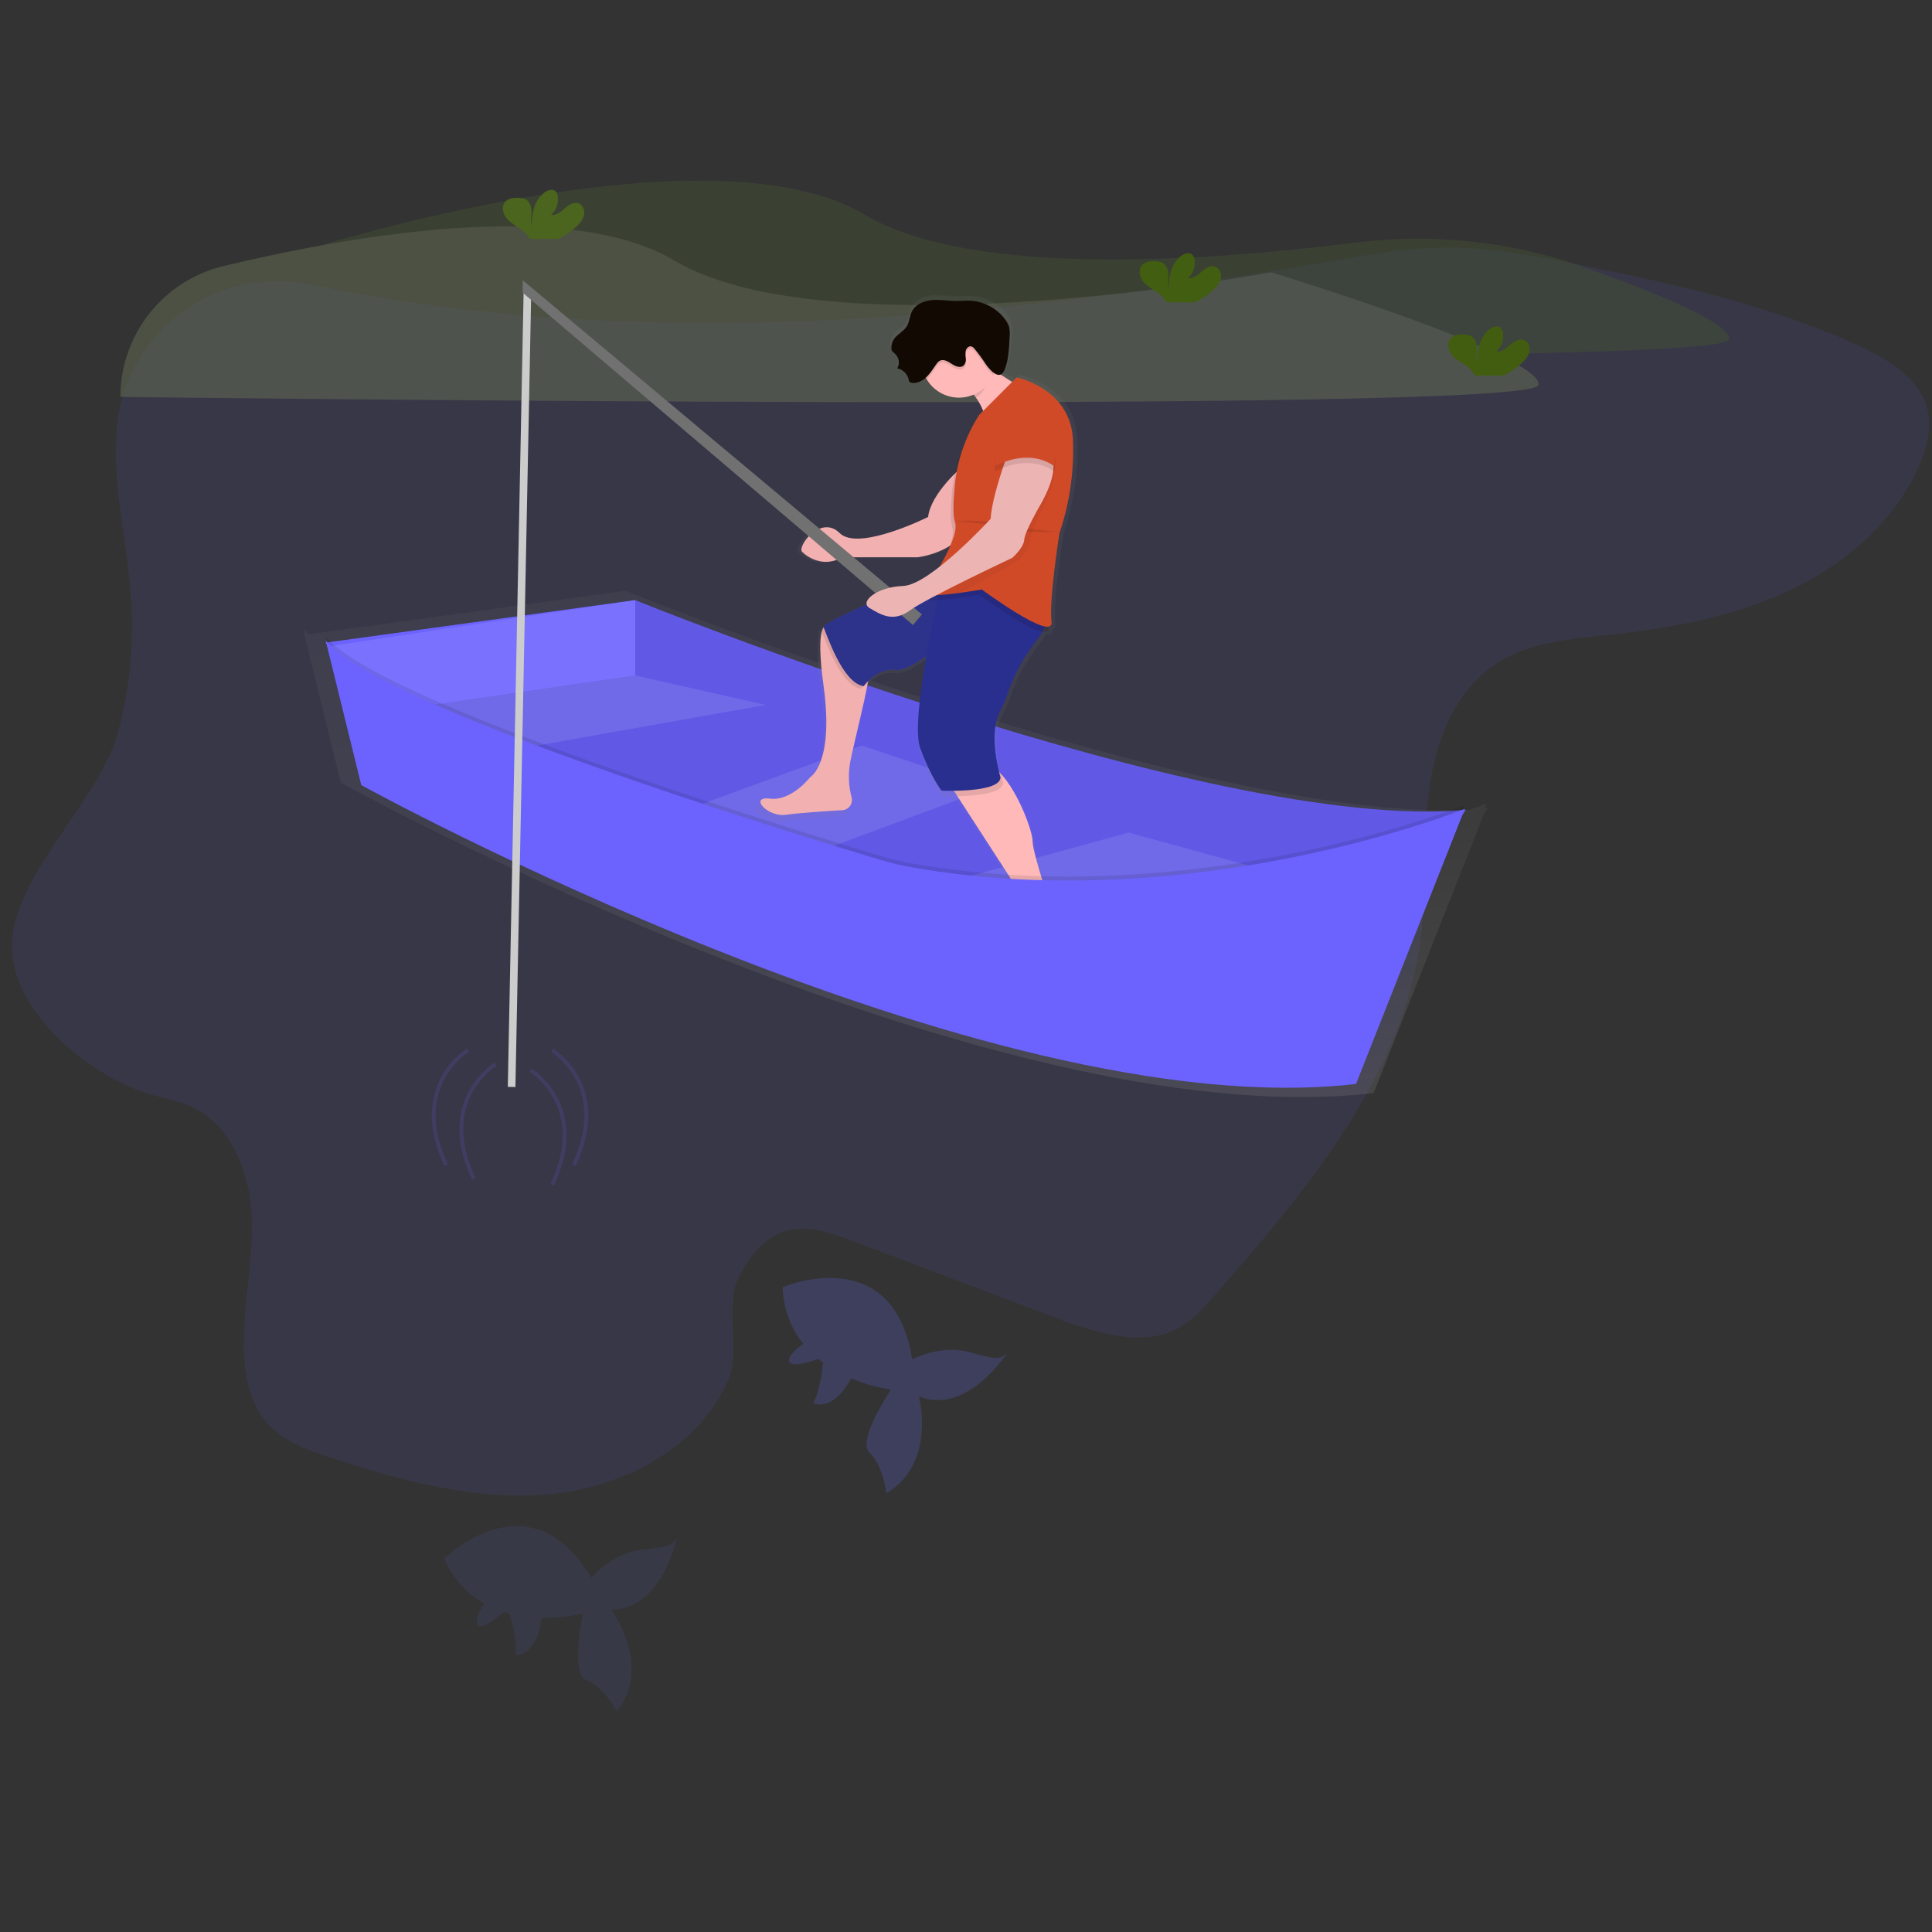 <svg width="507" height="507" viewBox="0 0 507 507" fill="none" xmlns="http://www.w3.org/2000/svg">
<rect x="0" y="0" width="507" height="507" fill="#333333" stroke="none"/>
<g clip-path="url(#clip0)">
<g clip-path="url(#clip1)">
<path opacity="0.1" d="M35.923 95.191C25.604 112.776 32.564 134.726 34.255 154.979C35.282 167.356 34.206 179.819 31.071 191.837C26.622 208.898 5.466 227.992 3.285 245.451C1.104 262.91 20.472 280.393 37.207 286.465C41.36 287.974 45.853 288.483 49.895 290.267C60.858 295.117 65.719 308.095 66.092 319.938C66.465 331.781 63.518 343.562 64.052 355.4C64.352 362.063 65.937 369.023 70.517 373.926C74.728 378.431 80.854 380.589 86.752 382.51C105.402 388.587 124.875 393.96 144.425 392.083C163.976 390.206 183.793 379.624 191.305 361.724C194.024 355.245 190.678 342.703 193.411 336.243C196.145 329.783 201.321 323.58 208.358 322.566C212.468 321.975 216.597 323.226 220.561 324.458L281.745 347.601C290.469 350.322 300.259 352.98 308.449 348.95C312.661 346.874 315.855 343.271 318.927 339.735C343.208 311.97 368.507 281.858 372.951 245.451C374.516 232.623 373.368 219.573 375.107 206.769C376.847 193.966 382.174 180.702 393.228 173.791C401.753 168.456 412.304 167.656 422.346 166.579C438.601 164.833 454.958 161.875 469.701 154.906C484.444 147.937 497.563 136.564 503.839 121.675C505.696 117.272 506.941 112.398 505.894 107.747C504.024 99.449 495.683 94.366 487.865 90.773C464.486 80.103 439.129 74.39 413.874 69.361C402.291 67.052 390.611 64.865 378.776 64.996C368.545 65.103 358.421 66.936 348.345 68.677C262.059 83.522 168.822 92.897 82.221 74.797C64.061 71 45.814 78.328 35.923 95.191Z" fill="#6C63FF"/>
<path d="M390.369 212.181L389.981 212.215L390.102 211.915L389.618 212.114L390.102 210.838C390.102 210.838 388.527 211.473 385.609 212.511C313.974 215.853 164.077 155.032 164.077 155.032L81.106 166.434C80.624 165.983 80.167 165.505 79.739 165.003L80.108 166.502C79.978 166.359 79.856 166.219 79.739 166.08L79.87 166.603H79.739L79.943 166.885L89.437 205.421C89.437 205.421 258.637 298.711 360.466 286.853L389.453 213.544L390.369 212.181Z" fill="url(#paint0_linear)"/>
<path d="M166.69 157.491C166.69 157.491 317.71 218.753 384.66 212.521L340.028 278.997L178.641 228.622L99.741 192.787L136.574 167.86L166.69 157.491Z" fill="#6C63FF"/>
<path opacity="0.1" d="M166.69 157.491C166.69 157.491 317.71 218.753 384.66 212.521L340.028 278.997L178.641 228.622L99.741 192.787L136.574 167.86L166.69 157.491Z" fill="black"/>
<path opacity="0.1" d="M160.719 175.91L200.94 184.999L118.942 199.538L99.741 182.399L160.719 175.91Z" fill="white"/>
<path opacity="0.1" d="M178.622 213.04L226.112 195.644L259.587 206.808L200.94 228.622L178.622 213.04Z" fill="white"/>
<path opacity="0.1" d="M244.015 232.774L296.173 218.496L342.621 231.217L293.318 247.837L244.015 232.774Z" fill="white"/>
<path d="M85.468 168.64L166.69 157.476V177.21L98.703 187.074L85.468 168.64Z" fill="#6C63FF"/>
<path opacity="0.1" d="M85.986 169.678L166.69 157.476V177.21L98.703 187.074L85.986 169.678Z" fill="white"/>
<g opacity="0.57">
<path opacity="0.95" d="M81.66 65.208C81.66 65.208 185.975 31.973 226.971 56.381C255.168 73.166 318.705 68.341 355.64 63.685C376.07 61.107 396.82 63.363 416.221 70.271C434.914 76.935 454.566 84.981 453.742 89.098C452.186 96.887 81.66 92.211 81.66 92.211V65.208Z" fill="#414E35"/>
<path d="M31.587 104.179C31.592 96.23 34.272 88.515 39.196 82.279C44.12 76.042 51.001 71.647 58.727 69.804C92.522 61.69 149.196 51.86 176.918 68.349C217.919 92.758 333.648 71.462 333.648 71.462C333.648 71.462 405.264 93.286 403.709 101.046C402.153 108.805 31.602 104.159 31.602 104.159L31.587 104.179Z" fill="#606751"/>
</g>
<path d="M318.39 76.063C319.282 75.234 320.12 74.254 320.377 73.061C320.634 71.868 320.125 70.438 318.986 70.001C317.712 69.516 316.345 70.399 315.313 71.291C314.28 72.183 313.093 73.207 311.741 73.018C312.437 72.386 312.958 71.584 313.253 70.691C313.548 69.797 313.606 68.843 313.423 67.921C313.358 67.538 313.19 67.181 312.938 66.888C312.23 66.131 310.946 66.456 310.098 67.052C307.398 68.954 306.647 72.62 306.633 75.923C306.361 74.73 306.589 73.498 306.584 72.271C306.579 71.044 306.245 69.695 305.213 69.041C304.571 68.698 303.851 68.531 303.124 68.556C301.912 68.512 300.56 68.633 299.731 69.526C298.704 70.627 298.97 72.479 299.862 73.697C300.754 74.914 302.121 75.67 303.376 76.509C304.382 77.109 305.24 77.928 305.886 78.905C305.962 79.041 306.023 79.184 306.07 79.332H313.675C315.387 78.461 316.974 77.362 318.39 76.063V76.063Z" fill="#425E10"/>
<path d="M151.284 59.443C152.176 58.614 153.014 57.634 153.271 56.441C153.528 55.248 153.019 53.817 151.88 53.381C150.605 52.896 149.239 53.779 148.206 54.671C147.174 55.563 145.987 56.587 144.635 56.398C145.334 55.764 145.857 54.959 146.152 54.062C146.447 53.165 146.503 52.207 146.316 51.281C146.252 50.899 146.084 50.542 145.832 50.248C145.124 49.491 143.84 49.816 142.992 50.413C140.292 52.314 139.541 55.98 139.526 59.283C139.255 58.09 139.483 56.858 139.478 55.631C139.473 54.404 139.139 53.056 138.106 52.401C137.465 52.058 136.744 51.891 136.018 51.916C134.806 51.873 133.454 51.994 132.625 52.886C131.598 53.987 131.864 55.84 132.756 57.057C133.648 58.274 135.014 59.031 136.27 59.87C137.276 60.469 138.134 61.288 138.78 62.266C138.855 62.402 138.917 62.544 138.964 62.693H146.568C148.28 61.828 149.866 60.735 151.284 59.443V59.443Z" fill="#4B641E"/>
<path d="M399.35 95.278C400.242 94.449 401.081 93.469 401.337 92.276C401.594 91.083 401.085 89.652 399.947 89.216C398.672 88.731 397.305 89.614 396.273 90.506C395.241 91.398 394.053 92.421 392.701 92.232C393.397 91.6 393.918 90.799 394.213 89.906C394.508 89.012 394.566 88.058 394.383 87.135C394.318 86.753 394.151 86.396 393.898 86.102C393.191 85.346 391.906 85.671 391.058 86.267C388.359 88.168 387.607 91.835 387.593 95.137C387.322 93.944 387.549 92.713 387.544 91.486C387.54 90.258 387.205 88.91 386.173 88.256C385.531 87.913 384.811 87.745 384.084 87.771C382.872 87.727 381.52 87.848 380.692 88.741C379.664 89.841 379.931 91.694 380.822 92.911C381.714 94.129 383.081 94.885 384.336 95.724C385.342 96.324 386.2 97.143 386.847 98.12C386.922 98.256 386.983 98.399 387.031 98.547H394.635C396.347 97.676 397.934 96.576 399.35 95.278Z" fill="#425D10"/>
<path d="M285.472 251.091C280.625 246.304 276.792 240.62 274.766 234.141C273.21 229.151 271.819 224.277 271.819 222.701C271.819 219.941 267.986 209.558 263.251 204.553C263.086 204.378 262.916 204.208 262.766 204.068C261.942 200.809 260.299 192.588 263.149 187.487C263.846 186.241 264.428 184.934 264.889 183.582C266.597 178.35 269.223 173.465 272.643 169.154C273.329 168.325 273.936 167.434 274.456 166.492C275.643 166.696 276.341 166.366 276.196 165.197C276.196 165.153 276.196 165.11 276.196 165.066C276.743 164.94 277.029 164.542 276.932 163.761C276.21 158.01 279.103 140.032 279.103 140.032C281.851 131.921 283.064 123.368 282.68 114.813C281.958 101.151 267.482 98.275 267.482 98.275L266.285 99.463C265.315 98.867 264.23 98.198 263.13 97.49C263.349 97.394 263.548 97.257 263.714 97.084C263.881 96.912 264.011 96.709 264.099 96.486C265.354 93.881 265.417 90.312 265.596 87.489C265.702 86.578 265.659 85.656 265.47 84.759C265.239 83.992 264.864 83.276 264.365 82.649C263.246 81.174 261.816 79.963 260.177 79.103C258.538 78.242 256.73 77.752 254.881 77.669C253.679 77.62 252.458 77.746 251.28 77.746C249.07 77.746 246.86 77.319 244.66 77.504C242.459 77.688 240.133 78.658 239.159 80.632C238.548 81.868 238.543 83.357 237.821 84.512C236.988 85.865 235.364 86.553 234.429 87.838C233.918 88.544 233.641 89.392 233.639 90.263C233.625 90.546 233.684 90.828 233.808 91.083C234.03 91.39 234.304 91.656 234.618 91.869C235.153 92.355 235.505 93.009 235.618 93.724C235.731 94.438 235.597 95.169 235.238 95.797C235.985 95.937 236.674 96.293 237.221 96.822C237.767 97.35 238.146 98.028 238.311 98.77C238.326 99.019 238.418 99.258 238.572 99.454C238.711 99.567 238.879 99.638 239.057 99.657C240.467 99.9 241.892 99.235 242.959 98.28C243.046 98.44 243.128 98.595 243.225 98.765C244.497 100.853 246.476 102.413 248.802 103.161C251.128 103.909 253.645 103.794 255.894 102.839C256.094 103.091 256.291 103.351 256.485 103.62C257.289 104.734 257.95 105.944 258.453 107.223L257.338 108.329C256.358 109.866 255.476 111.463 254.697 113.111C252.89 116.56 251.566 120.242 250.761 124.052C248.135 126.651 244.073 131.326 243.589 135.652C243.589 135.652 224.77 145.003 219.705 139.969C214.641 134.935 208.127 143.562 209.571 145.003C211.015 146.443 215.363 149.319 220.427 146.458H240.7C243.784 146.046 246.752 145.011 249.424 143.417C249.065 144.387 248.619 145.391 248.125 146.414C247.364 147.869 246.545 149.324 245.779 150.628C245.358 150.973 244.941 151.307 244.524 151.627C241.931 152.699 238.669 154.052 235.282 155.507C233.414 155.905 231.642 156.667 230.067 157.748C222.245 161.143 215.164 164.45 215.372 165.139C214.849 165.483 214.578 165.74 214.65 165.876C214.723 166.012 214.786 166.177 214.888 166.429C214.33 168.48 214.224 172.675 215.372 180.978C218.28 201.832 211.752 205.426 211.752 205.426C211.752 205.426 206.688 211.895 200.896 211.178C195.105 210.46 200.174 216.212 205.258 215.494C208.675 215.009 216.051 214.524 220.481 214.257C220.881 214.233 221.27 214.12 221.622 213.927C221.973 213.734 222.278 213.466 222.514 213.142C222.749 212.817 222.911 212.445 222.986 212.051C223.061 211.657 223.048 211.251 222.947 210.862C222.11 207.683 222 204.356 222.628 201.129C223.718 195.717 226.447 185.416 227.421 179.727V179.664C228.875 178.209 231.584 176.206 234.923 176.681C236.663 176.929 239.77 175.304 243.104 173.073C241.359 183.01 240.026 193.685 241.437 197.535C244.345 205.445 247.228 209.039 247.228 209.039C247.228 209.039 248.619 209.102 250.572 209.078L251.508 210.533L264.593 230.63C264.593 230.63 276.171 247.168 265.315 249.326C265.315 249.326 256.63 251.484 260.251 254.36C260.251 254.36 285.583 255.078 286.305 252.905C286.48 252.347 286.111 251.722 285.472 251.091Z" fill="url(#paint1_linear)"/>
<path d="M269.585 102.591C269.585 102.591 259.737 122.301 259.034 112.446C258.83 109.515 257.811 106.7 256.092 104.318C254.293 101.817 251.926 99.779 249.186 98.372C249.186 98.372 254.813 87.814 254.11 90.612C253.752 92.067 257.798 95.147 261.865 97.829C265.718 100.404 269.585 102.591 269.585 102.591Z" fill="#FFB9B9"/>
<path d="M223.161 199.732C222.55 202.892 222.656 206.149 223.471 209.262C223.573 209.642 223.589 210.04 223.519 210.427C223.449 210.814 223.293 211.18 223.064 211.5C222.835 211.819 222.538 212.084 222.194 212.275C221.851 212.466 221.469 212.578 221.077 212.603C216.768 212.86 209.6 213.336 206.28 213.811C201.356 214.514 196.432 208.884 202.059 209.587C207.686 210.29 212.61 203.956 212.61 203.956C212.61 203.956 218.939 200.435 216.128 180.023C215.009 171.899 215.116 167.787 215.644 165.784C215.747 165.275 215.971 164.799 216.298 164.397C216.298 164.397 216.298 164.397 216.298 164.397C216.445 164.228 216.642 164.109 216.86 164.057C217.107 164.033 217.357 164.064 217.591 164.148C217.825 164.232 218.037 164.367 218.212 164.542C218.212 164.542 227.358 172.991 228.06 175.1C228.235 175.619 228.109 176.967 227.794 178.791C226.873 184.354 224.222 194.431 223.161 199.732Z" fill="#FFB9B9"/>
<path opacity="0.05" d="M223.161 199.732C222.55 202.892 222.656 206.149 223.471 209.262C223.573 209.642 223.589 210.04 223.519 210.427C223.449 210.814 223.293 211.18 223.064 211.5C222.835 211.819 222.538 212.084 222.194 212.275C221.851 212.466 221.469 212.578 221.077 212.603C216.768 212.86 209.6 213.336 206.28 213.811C201.356 214.514 196.432 208.884 202.059 209.587C207.686 210.29 212.61 203.956 212.61 203.956C212.61 203.956 218.939 200.435 216.128 180.023C215.009 171.899 215.116 167.787 215.644 165.784C215.747 165.275 215.971 164.799 216.298 164.397C216.298 164.397 216.298 164.397 216.298 164.397C216.445 164.228 216.642 164.109 216.86 164.057C217.107 164.033 217.357 164.064 217.591 164.148C217.825 164.232 218.037 164.367 218.212 164.542C218.212 164.542 227.358 172.991 228.06 175.1C228.235 175.619 228.109 176.967 227.794 178.791C226.873 184.354 224.222 194.431 223.161 199.732Z" fill="black"/>
<path d="M285.065 250.417C284.362 252.527 259.742 251.823 259.742 251.823C256.223 249.006 264.666 246.896 264.666 246.896C275.217 244.786 263.963 228.593 263.963 228.593L251.217 208.898L248.469 204.64C248.469 204.64 251.988 199.713 258.317 200.416C259.771 200.576 261.259 201.575 262.65 203.064C267.249 207.962 270.981 218.127 270.981 220.829C270.981 222.371 272.333 227.133 273.845 232.027C275.813 238.37 279.559 243.928 284.25 248.618C284.885 249.272 285.239 249.888 285.065 250.417Z" fill="#FFB9B9"/>
<path opacity="0.1" d="M227.818 178.786C227.136 179.364 226.518 180.014 225.976 180.726C220.791 180.076 216.802 168.674 215.658 165.784C215.561 165.536 215.484 165.352 215.426 165.241C215.368 165.129 215.673 164.799 216.313 164.397L216.875 164.057C217.122 164.033 217.371 164.064 217.605 164.148C217.839 164.232 218.051 164.367 218.227 164.542C218.227 164.542 227.372 172.991 228.075 175.1C228.259 175.619 228.133 176.962 227.818 178.786Z" fill="black"/>
<path d="M249.889 149.052C249.889 149.052 215.421 163.116 216.124 164.537C216.826 165.958 221.048 179.32 226.674 180.023C226.674 180.023 230.193 175.095 235.117 175.799C240.041 176.502 256.218 161.734 256.218 161.734L267.472 153.286L249.889 149.052Z" fill="#4C4C78"/>
<path opacity="0.85" d="M249.889 149.052C249.889 149.052 215.421 163.116 216.124 164.537C216.826 165.958 221.048 179.32 226.674 180.023C226.674 180.023 230.193 175.095 235.117 175.799C240.041 176.502 256.218 161.734 256.218 161.734L267.472 153.286L249.889 149.052Z" fill="#292F8E"/>
<path opacity="0.1" d="M263.256 205.363C263.256 208.297 255.792 208.855 251.231 208.918L248.483 204.659C248.483 204.659 252.002 199.732 258.332 200.435C259.785 200.595 261.273 201.594 262.664 203.083C262.984 204.485 263.256 205.363 263.256 205.363Z" fill="black"/>
<path d="M247.078 152.573C247.078 152.573 238.635 188.461 241.451 196.221C244.267 203.981 247.078 207.482 247.078 207.482C247.078 207.482 262.553 208.185 262.553 203.961C262.553 203.961 259.034 192.7 262.553 186.361C263.23 185.141 263.797 183.862 264.244 182.54C265.895 177.423 268.44 172.64 271.761 168.412C273.472 166.298 274.78 163.907 274.509 161.725C273.806 156.089 247.078 152.573 247.078 152.573Z" fill="#292F8E"/>
<path d="M252.705 122.301C252.705 122.301 244.262 129.362 243.559 135.667C243.559 135.667 225.269 144.818 220.345 139.891C215.421 134.964 209.091 143.426 210.507 144.828C211.922 146.23 216.133 149.052 221.057 146.234H240.749C240.749 146.234 254.115 144.828 254.803 134.27C255.491 123.712 252.705 122.301 252.705 122.301Z" fill="#FFB9B9"/>
<path opacity="0.05" d="M252.705 122.301C252.705 122.301 244.262 129.362 243.559 135.667C243.559 135.667 225.269 144.818 220.345 139.891C215.421 134.964 209.091 143.426 210.507 144.828C211.922 146.23 216.133 149.052 221.057 146.234H240.749C240.749 146.234 254.115 144.828 254.803 134.27C255.491 123.712 252.705 122.301 252.705 122.301Z" fill="black"/>
<path opacity="0.1" d="M260.091 97.315C259.965 97.771 260.28 96.893 260.091 97.315C259.063 99.643 258.453 103.348 256.097 104.318C254.298 101.817 251.931 99.779 249.191 98.372C249.191 98.372 254.818 87.814 254.115 90.612C253.752 92.063 256.063 94.633 260.091 97.315Z" fill="black"/>
<path d="M261.496 94.497C261.496 96.446 260.919 98.352 259.837 99.972C258.754 101.593 257.216 102.856 255.417 103.602C253.617 104.348 251.637 104.543 249.727 104.163C247.817 103.782 246.062 102.844 244.685 101.466C243.307 100.087 242.369 98.331 241.989 96.42C241.609 94.508 241.804 92.527 242.55 90.726C243.295 88.925 244.557 87.386 246.177 86.303C247.796 85.221 249.7 84.642 251.648 84.642C252.944 84.634 254.228 84.883 255.427 85.376C256.625 85.868 257.714 86.593 258.631 87.51C259.547 88.427 260.272 89.517 260.764 90.716C261.256 91.915 261.505 93.201 261.496 94.497Z" fill="#FFB9B9"/>
<path opacity="0.1" d="M256.223 110.337L266.071 100.482C266.071 100.482 280.126 103.3 280.843 116.67C281.197 125.029 280.004 133.382 277.325 141.307C277.325 141.307 274.509 158.907 275.217 164.537C275.924 170.168 256.926 156.089 256.926 156.089C256.926 156.089 241.451 158.907 242.154 156.792C242.857 154.678 251.299 142.728 249.908 138.489C249.303 136.671 249.477 132.641 249.874 128.635C250.534 122.119 252.714 115.85 256.238 110.332L256.223 110.337Z" fill="black"/>
<path d="M278.028 139.901C278.028 139.901 275.217 157.491 275.934 163.131C276.651 168.771 257.643 154.683 257.643 154.683C257.643 154.683 255.22 155.124 252.312 155.527C247.916 156.138 242.445 156.661 242.866 155.386C242.978 155.087 243.113 154.797 243.269 154.518C245.105 151.045 251.881 140.895 250.606 137.059C250 135.245 250.175 131.21 250.572 127.204C251.235 120.688 253.416 114.419 256.941 108.901L266.789 99.046C266.789 99.046 280.843 101.864 281.561 115.235C281.913 123.604 280.715 131.967 278.028 139.901Z" fill="#D14A28"/>
<path opacity="0.1" d="M261.496 94.497C261.499 95.861 261.217 97.211 260.668 98.459C259.829 97.769 259.104 96.951 258.521 96.035C257.68 94.734 256.764 93.484 255.777 92.291C255.565 91.988 255.269 91.755 254.924 91.621C254.275 91.437 253.616 92.029 253.432 92.683C253.319 93.353 253.319 94.036 253.432 94.706C253.487 95.042 253.468 95.386 253.377 95.715C253.286 96.043 253.124 96.347 252.903 96.607C252.065 97.388 250.708 96.844 249.753 96.204C248.798 95.564 247.601 94.851 246.589 95.39C246.212 95.627 245.893 95.947 245.658 96.326C244.932 97.473 244.11 98.557 243.201 99.565C242.419 98.263 241.949 96.798 241.827 95.284C241.705 93.769 241.935 92.248 242.498 90.837C243.061 89.426 243.942 88.165 245.072 87.151C246.203 86.138 247.552 85.4 249.015 84.994C250.478 84.589 252.015 84.527 253.506 84.815C254.996 85.102 256.4 85.73 257.608 86.65C258.816 87.57 259.795 88.757 260.469 90.118C261.142 91.48 261.492 92.978 261.491 94.497H261.496Z" fill="black"/>
<path d="M264.937 88.517C265.04 87.626 264.999 86.724 264.816 85.845C264.592 85.097 264.228 84.398 263.745 83.784C262.663 82.343 261.277 81.159 259.685 80.316C258.094 79.473 256.336 78.991 254.537 78.905C253.369 78.862 252.206 78.983 251.038 78.983C248.891 78.983 246.744 78.566 244.601 78.745C242.459 78.925 240.201 79.875 239.27 81.805C238.679 83.018 238.674 84.473 237.971 85.622C237.162 86.946 235.582 87.62 234.676 88.881C234.18 89.573 233.912 90.402 233.91 91.253C233.898 91.529 233.954 91.804 234.075 92.053C234.29 92.352 234.556 92.611 234.86 92.819C235.38 93.297 235.723 93.938 235.832 94.637C235.942 95.336 235.811 96.051 235.461 96.665C236.19 96.802 236.862 97.151 237.393 97.668C237.925 98.186 238.291 98.849 238.446 99.575C238.461 99.818 238.549 100.052 238.698 100.244C238.837 100.357 239.005 100.427 239.183 100.443C240.593 100.69 242.028 99.992 243.06 99.012C244.093 98.033 244.849 96.781 245.677 95.618C245.909 95.238 246.226 94.918 246.603 94.681C247.616 94.143 248.808 94.866 249.763 95.501C250.718 96.136 252.08 96.68 252.918 95.894C253.139 95.635 253.301 95.332 253.392 95.004C253.483 94.677 253.502 94.333 253.446 93.998C253.332 93.328 253.332 92.645 253.446 91.975C253.63 91.321 254.285 90.729 254.939 90.913C255.281 91.048 255.575 91.283 255.782 91.587C256.771 92.78 257.689 94.03 258.53 95.331C259.441 96.743 262.165 100.084 263.493 97.315C264.705 94.774 264.787 91.277 264.937 88.517Z" fill="#130903"/>
<path opacity="0.1" d="M250.248 136.734C250.248 136.734 260.798 136.031 263.614 138.14C266.43 140.25 277.669 139.547 277.669 139.547" fill="black"/>
<path opacity="0.05" d="M273.806 132.864C273.806 132.864 270.288 139.901 270.288 142.015C270.288 144.13 267.472 146.943 267.472 146.943C267.472 146.943 259.524 151.307 252.298 155.531C247.902 156.142 242.43 156.666 242.852 155.391C242.964 155.092 243.098 154.801 243.254 154.523C250.752 149.954 261.142 137.064 261.142 137.064C261.142 130.73 264.661 119.464 264.661 119.464C264.661 119.464 273.104 115.24 275.914 119.464C278.725 123.688 273.806 132.864 273.806 132.864Z" fill="black"/>
<path opacity="0.1" d="M85.468 167.079L94.807 204.989C94.807 204.989 257.769 294.836 355.857 283.41L384.403 211.221C384.403 211.221 314.051 239.68 239.396 226.595C236.535 226.088 233.707 225.412 230.925 224.573C208.616 217.89 100.351 184.766 85.468 167.079Z" fill="black"/>
<path d="M85.468 168.117L94.807 206.027C94.807 206.027 257.764 295.869 355.852 284.448L384.398 212.259C384.398 212.259 314.046 240.717 239.392 227.633C236.53 227.125 233.702 226.45 230.92 225.61C208.616 218.927 100.351 185.804 85.468 168.117Z" fill="#6C63FF"/>
<path d="M138.41 76.582L134.257 285.238" stroke="#CCCCCC" stroke-width="2" stroke-miterlimit="10"/>
<path d="M137.175 73.55L137.175 76.815L239.585 164.016L241.927 161.234L137.175 73.55Z" fill="#717171"/>
<path d="M264.57 118.824C264.57 118.824 260.357 129.864 259.964 136.156C259.964 136.156 244.082 153.505 237.015 153.769C229.948 154.033 225.477 157.987 228.195 159.566C230.913 161.144 234.293 163.473 238.725 160.222C243.157 156.97 265.664 146.385 265.664 146.385C265.664 146.385 268.649 143.748 268.781 141.642C268.912 139.537 272.862 132.728 272.862 132.728C272.862 132.728 278.345 123.9 275.798 119.509C273.25 115.118 264.57 118.824 264.57 118.824Z" fill="#EDB4B4"/>
<path opacity="0.1" d="M271.698 106.816C271.698 106.816 259.034 105.409 261.147 123.707C261.147 123.707 269.59 118.78 276.622 123.707C276.622 123.712 279.433 110.337 271.698 106.816Z" fill="black"/>
<path d="M271.698 105.409C271.698 105.409 259.034 104.003 261.147 122.301C261.147 122.301 269.59 117.374 276.622 122.301C276.622 122.301 279.433 108.93 271.698 105.409Z" fill="#D14A28"/>
<path opacity="0.15" d="M122.792 275.616C122.792 275.616 107.225 284.962 117.083 305.738" stroke="#6C63FF" stroke-miterlimit="10"/>
<path opacity="0.15" d="M130.057 279.254C130.057 279.254 114.49 288.599 124.348 309.375" stroke="#6C63FF" stroke-miterlimit="10"/>
<path opacity="0.15" d="M144.89 275.616C144.89 275.616 160.457 284.962 150.599 305.738" stroke="#6C63FF" stroke-miterlimit="10"/>
<path opacity="0.15" d="M139.181 280.81C139.181 280.81 154.748 290.156 144.89 310.932" stroke="#6C63FF" stroke-miterlimit="10"/>
</g>
<path opacity="0.42" d="M160.386 422.4C174.036 422.42 177.675 403.195 177.675 403.195C176.583 405.837 175.181 405.852 167.897 406.777C160.613 407.702 155.142 414.036 155.142 414.036C138.96 386.794 116.556 409.009 116.556 409.009C118.679 413.988 122.374 418.135 127.076 420.816C125.895 422.649 124.521 425.256 125.342 426.459C126.286 427.835 130.123 424.858 132.227 423.035C132.727 423.188 133.227 423.335 133.731 423.465C134.346 425.614 135.814 431.235 135.237 434.303C135.237 434.303 140.921 434.916 142.114 424.569C145.775 424.651 149.431 424.264 152.994 423.419C152.994 423.419 149.448 439.246 153.933 440.945C158.418 442.644 161.915 449.141 161.915 449.141C171.308 436.983 160.386 422.4 160.386 422.4Z" fill="#3F415F"/>
<path opacity="0.6" d="M241.129 366.461C253.795 371.543 264.303 355.038 264.303 355.038C262.334 357.072 261.015 356.58 253.902 354.716C246.789 352.852 239.373 356.705 239.373 356.705C234.445 325.431 205.391 337.776 205.391 337.776C205.517 343.189 207.412 348.411 210.786 352.645C209.008 353.911 206.767 355.822 207.086 357.238C207.45 358.896 212.116 357.526 214.747 356.611C215.153 356.945 215.568 357.262 215.985 357.568C215.757 359.794 215.038 365.56 213.365 368.196C213.365 368.196 218.419 370.871 223.361 361.702C226.712 363.129 230.232 364.123 233.836 364.659C233.836 364.659 224.66 378.034 228.218 381.296C231.777 384.557 232.59 391.862 232.59 391.862C245.84 384.035 241.129 366.461 241.129 366.461Z" fill="#45497A"/>
</g>
<defs>
<linearGradient id="paint0_linear" x1="235.064" y1="287.891" x2="235.064" y2="155.032" gradientUnits="userSpaceOnUse">
<stop stop-color="#808080" stop-opacity="0.25"/>
<stop offset="0.54" stop-color="#808080" stop-opacity="0.12"/>
<stop offset="1" stop-color="#808080" stop-opacity="0.1"/>
</linearGradient>
<linearGradient id="paint1_linear" x1="50170.3" y1="100074" x2="50170.3" y2="35480.6" gradientUnits="userSpaceOnUse">
<stop stop-color="#808080" stop-opacity="0.25"/>
<stop offset="0.54" stop-color="#808080" stop-opacity="0.12"/>
<stop offset="1" stop-color="#808080" stop-opacity="0.1"/>
</linearGradient>
<clipPath id="clip0">
<rect width="507" height="507" fill="white"/>
</clipPath>
<clipPath id="clip1">
<path d="M0.02 4.98H515.984V392.452H0.02V4.98Z" fill="white"/>
</clipPath>
</defs>
</svg>
